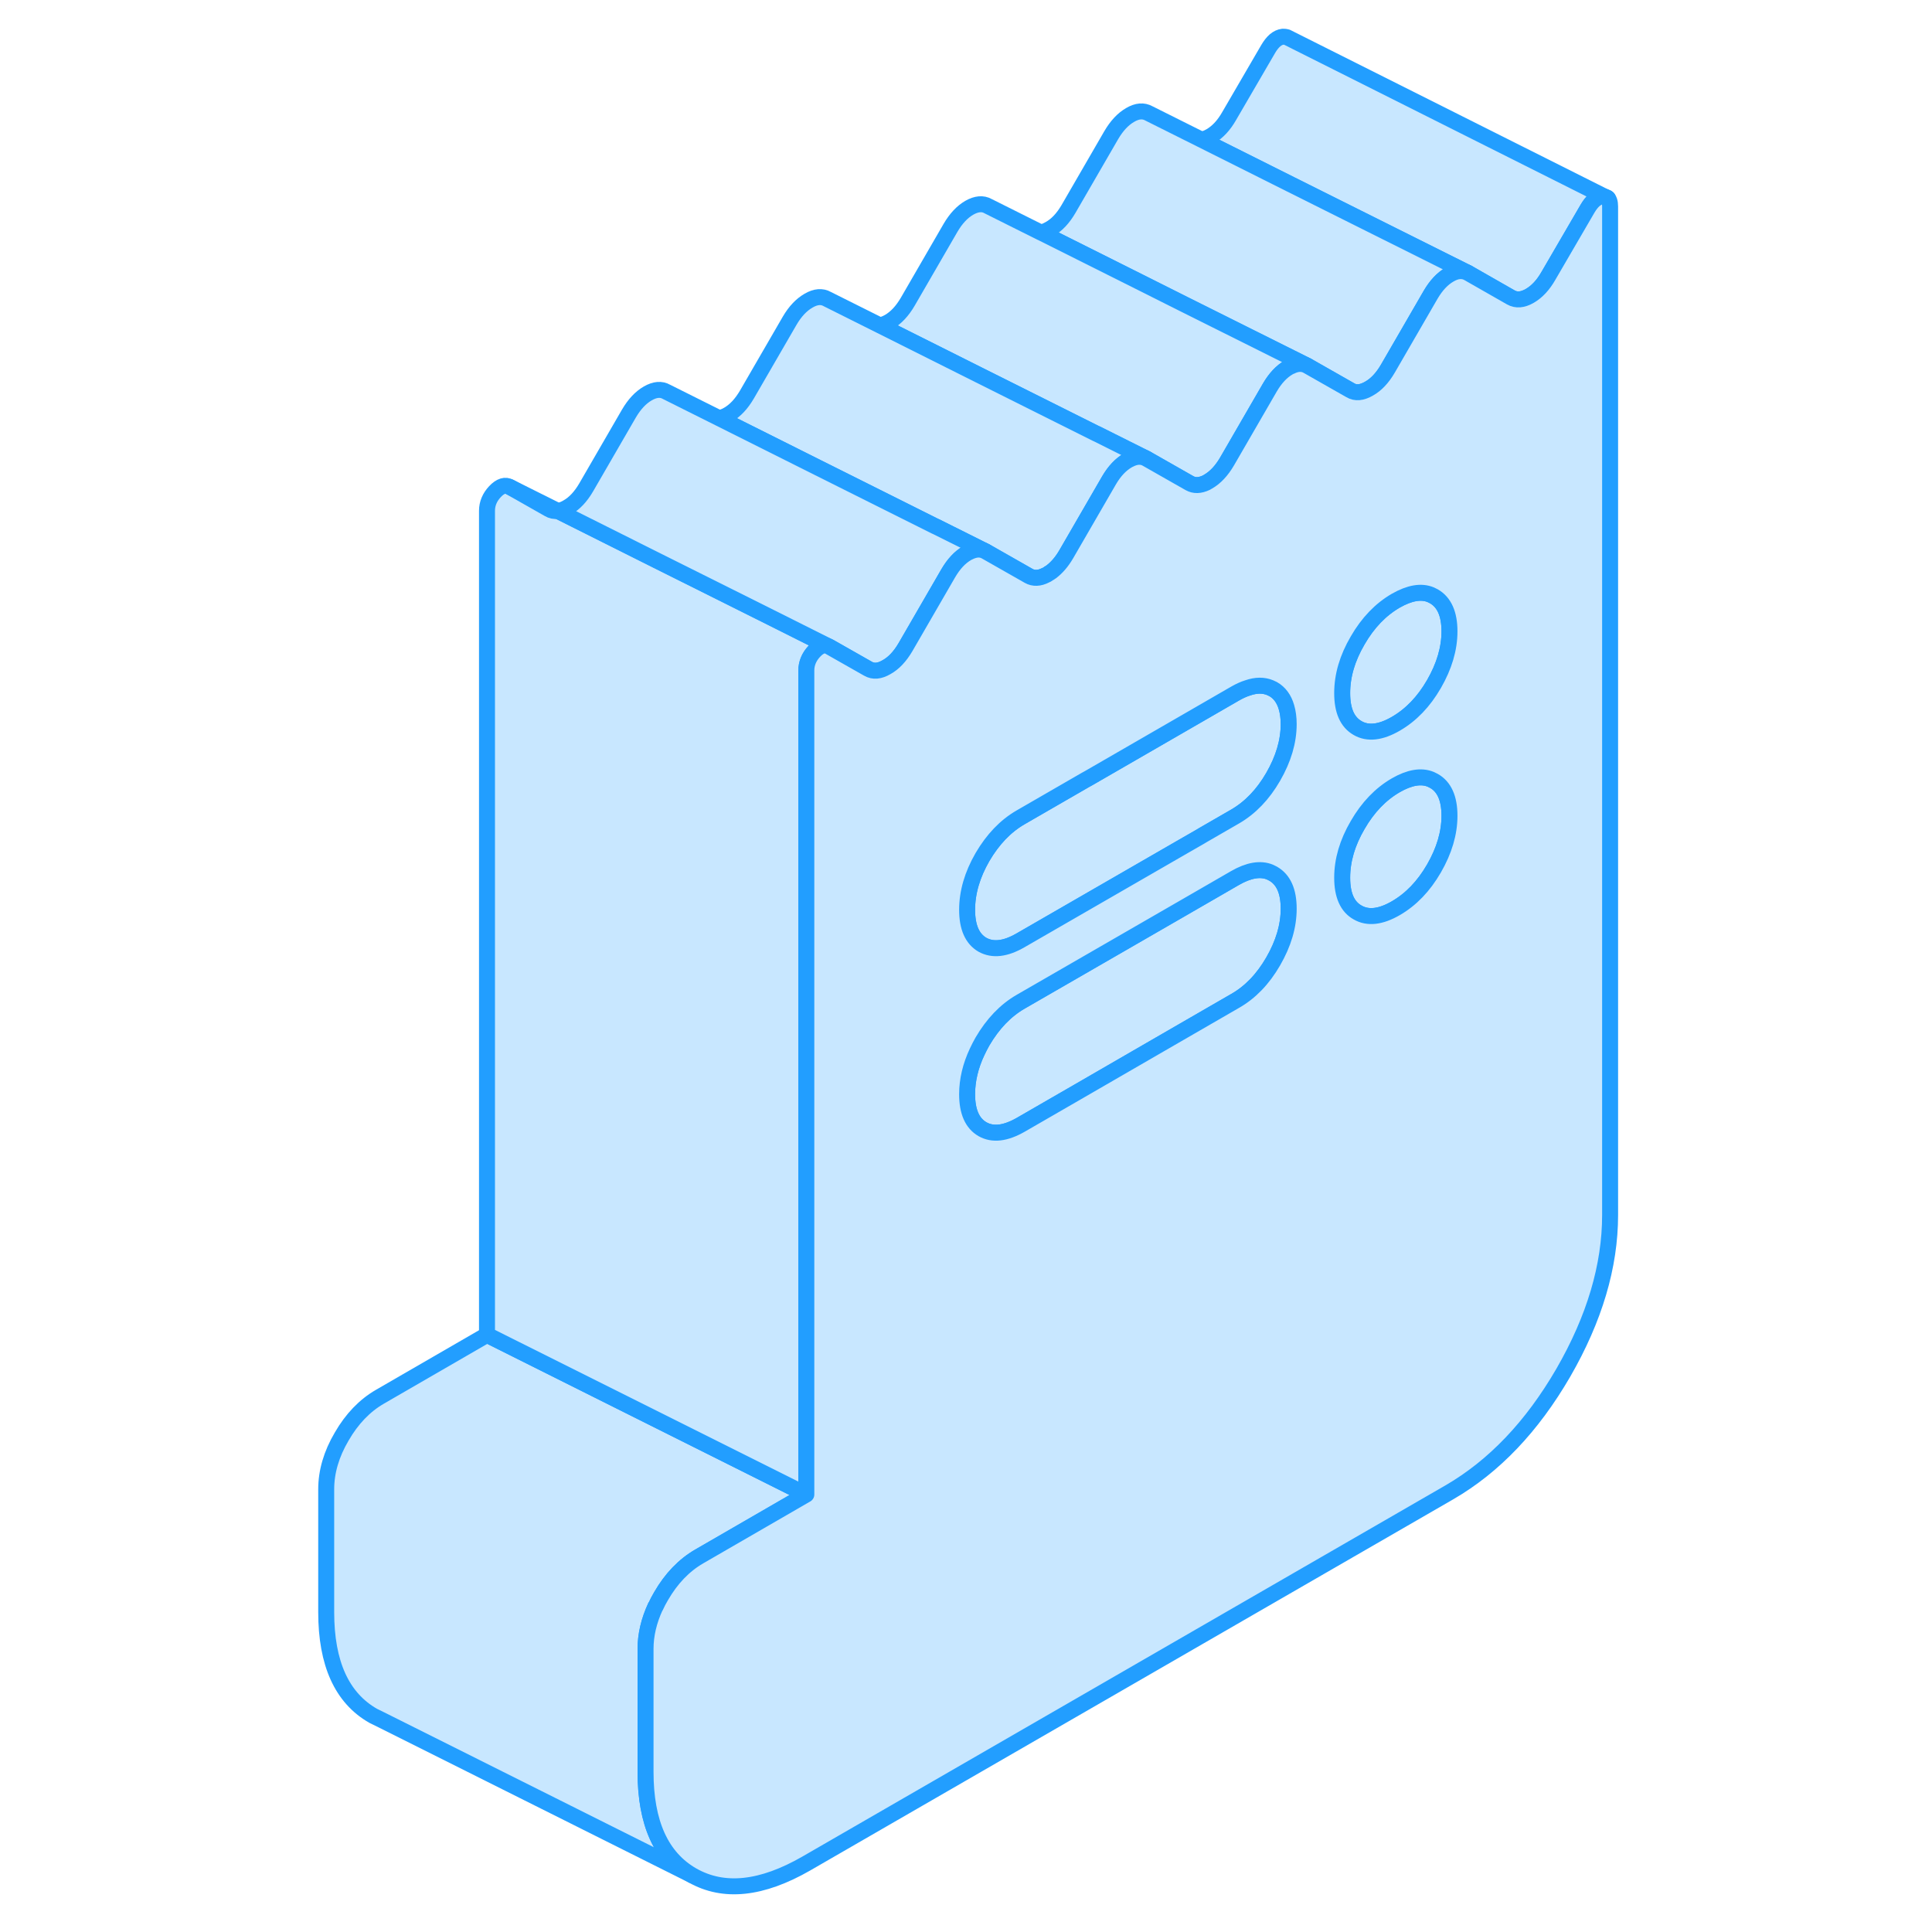 <svg width="48" height="48" viewBox="0 0 85 121" fill="#c8e7ff" xmlns="http://www.w3.org/2000/svg" stroke-width="1px" stroke-linecap="round" stroke-linejoin="round"><path d="M82.529 12.33C82.479 12.3 82.409 12.29 82.34 12.3C81.999 12.34 81.699 12.6 81.419 13.08L78.98 17.27C78.65 17.85 78.259 18.27 77.809 18.53C77.359 18.79 76.969 18.82 76.629 18.63L73.95 17.1L62.84 11.55L57.23 8.74C57.41 8.72 57.599 8.65 57.809 8.53C58.259 8.27 58.65 7.85 58.98 7.27L61.419 3.08C61.699 2.6 61.999 2.34 62.34 2.3C62.429 2.3 62.51 2.3 62.58 2.33H62.599L82.529 12.33Z" stroke="#229EFF" stroke-linejoin="round"/><path d="M82.7 12.41L82.649 12.38" stroke="#229EFF" stroke-linejoin="round"/><path d="M73.95 17.1C73.609 16.91 73.219 16.94 72.779 17.2C72.329 17.46 71.939 17.88 71.6 18.46L68.919 23.09C68.579 23.67 68.189 24.09 67.74 24.34C67.29 24.6 66.9 24.64 66.57 24.44L63.88 22.91L62.84 22.39L56.13 19.04L53.359 17.65L47.19 14.56C47.359 14.53 47.55 14.45 47.739 14.34C48.19 14.09 48.579 13.67 48.919 13.09L51.599 8.46C51.94 7.88 52.329 7.46 52.779 7.2C53.219 6.94 53.609 6.91 53.95 7.1L57.23 8.74L62.84 11.55L73.95 17.1Z" stroke="#229EFF" stroke-linejoin="round"/><path d="M71.81 48.91L71.61 48.81C71.01 48.56 70.27 48.69 69.42 49.18C68.47 49.73 67.669 50.56 67.029 51.67C66.379 52.78 66.06 53.88 66.06 54.97C66.06 56.06 66.379 56.79 67.029 57.15C67.669 57.52 68.47 57.43 69.42 56.88C70.37 56.33 71.17 55.5 71.81 54.39C72.45 53.28 72.779 52.18 72.779 51.09C72.779 50 72.45 49.27 71.81 48.91ZM71.81 37.35L71.61 37.25C71.01 37 70.28 37.13 69.42 37.62C68.47 38.17 67.669 39 67.029 40.11C66.379 41.22 66.06 42.32 66.06 43.41C66.06 44.5 66.379 45.23 67.029 45.6C67.669 45.97 68.47 45.88 69.42 45.33C70.37 44.78 71.17 43.95 71.81 42.84C72.45 41.73 72.779 40.63 72.779 39.54C72.779 38.45 72.45 37.72 71.81 37.35Z" stroke="#229EFF" stroke-linejoin="round"/><path d="M63.88 22.91C63.58 22.74 63.23 22.75 62.84 22.95C62.8 22.96 62.75 22.99 62.71 23.01C62.26 23.27 61.87 23.69 61.53 24.27L58.85 28.9C58.51 29.48 58.12 29.9 57.67 30.16C57.63 30.18 57.59 30.21 57.55 30.23C57.15 30.42 56.8 30.43 56.5 30.26L56.13 30.05L53.81 28.73L52.47 28.06L50.67 27.16H50.66L43.28 23.47L37.09 20.37C37.27 20.35 37.46 20.28 37.67 20.16C38.12 19.9 38.51 19.48 38.85 18.9L41.53 14.27C41.87 13.69 42.26 13.27 42.71 13.01C43.15 12.76 43.55 12.72 43.88 12.91L47.18 14.56H47.19L53.36 17.65L56.13 19.04L62.84 22.39L63.88 22.91Z" stroke="#229EFF" stroke-linejoin="round"/><path d="M62.709 45.35C62.709 46.44 62.379 47.54 61.739 48.65C61.099 49.76 60.299 50.59 59.349 51.14L57.339 52.3L57.139 52.42L56.129 53L45.919 58.89C44.969 59.44 44.179 59.53 43.529 59.17C42.889 58.8 42.569 58.07 42.569 56.98C42.569 55.89 42.889 54.79 43.529 53.68C44.179 52.57 44.969 51.74 45.919 51.19L49.989 48.84L50.189 48.73L56.129 45.3L59.349 43.44C59.629 43.28 59.889 43.16 60.149 43.08C60.669 42.9 61.139 42.9 61.549 43.07L61.739 43.16C62.139 43.39 62.419 43.77 62.569 44.29C62.659 44.59 62.709 44.95 62.709 45.35Z" stroke="#229EFF" stroke-linejoin="round"/><path d="M62.709 56.91C62.709 58 62.379 59.1 61.739 60.21C61.099 61.32 60.299 62.15 59.349 62.69L56.129 64.55L53.119 66.29L49.419 68.43L45.919 70.45C44.969 70.99 44.179 71.09 43.529 70.72C42.889 70.35 42.569 69.62 42.569 68.53C42.569 67.65 42.779 66.76 43.199 65.87C43.299 65.66 43.409 65.44 43.529 65.23C44.179 64.12 44.969 63.29 45.919 62.74L56.129 56.85L59.349 54.99C60.199 54.5 60.939 54.37 61.539 54.62L61.739 54.72C62.379 55.09 62.709 55.81 62.709 56.91Z" stroke="#229EFF" stroke-linejoin="round"/><path d="M22.43 103.27V110.97C22.43 114.18 23.41 116.34 25.37 117.46L5.98 107.76L5.37 107.46C3.41 106.34 2.43 104.18 2.43 100.97V93.27C2.43 92.18 2.75 91.07 3.4 89.97C4.04 88.86 4.84 88.03 5.79 87.48L12.5 83.6L32.5 93.6L25.79 97.48C24.84 98.03 24.04 98.86 23.4 99.97C23.27 100.19 23.16 100.4 23.06 100.62H23.05C22.64 101.51 22.43 102.39 22.43 103.27Z" stroke="#229EFF" stroke-linejoin="round"/><path d="M33.93 40.5C33.65 40.34 33.34 40.43 33 40.79C32.67 41.14 32.5 41.55 32.5 41.99V93.6L12.5 83.6V31.99C12.5 31.55 12.67 31.14 13 30.79C13.34 30.43 13.65 30.34 13.93 30.5L16.36 31.88C16.54 31.99 16.72 32.02 16.93 32H16.94L23.13 35.1L30.28 38.67L33.93 40.5Z" stroke="#229EFF" stroke-linejoin="round"/><path d="M53.81 28.73C53.5 28.55 53.13 28.57 52.72 28.79C52.69 28.79 52.669 28.81 52.639 28.83C52.19 29.09 51.8 29.5 51.46 30.08L48.779 34.71C48.499 35.19 48.18 35.56 47.83 35.82C47.78 35.86 47.72 35.89 47.67 35.92C47.65 35.94 47.62 35.96 47.6 35.97C47.56 35.99 47.52 36.02 47.48 36.03C47.09 36.23 46.73 36.24 46.43 36.07L43.74 34.54L42.41 33.88L40.6 32.97H40.59L33.21 29.28L27.02 26.18C27.2 26.16 27.4 26.09 27.6 25.97C28.05 25.71 28.439 25.29 28.779 24.71L31.46 20.08C31.8 19.5 32.19 19.09 32.639 18.83C33.08 18.57 33.48 18.54 33.81 18.73L37.09 20.37L43.279 23.47L50.66 27.16H50.67L52.47 28.06L53.81 28.73Z" stroke="#229EFF" stroke-linejoin="round"/><path d="M43.739 34.54C43.429 34.36 43.069 34.38 42.649 34.6C42.619 34.6 42.599 34.62 42.569 34.64C42.12 34.9 41.729 35.32 41.389 35.9L38.709 40.53C38.37 41.11 37.979 41.53 37.529 41.78C37.089 42.04 36.7 42.08 36.359 41.88L33.929 40.5L30.279 38.67L23.13 35.1L16.939 32C17.13 31.98 17.319 31.9 17.529 31.78C17.979 31.53 18.369 31.11 18.709 30.53L21.389 25.9C21.729 25.32 22.119 24.9 22.57 24.64C23.02 24.38 23.41 24.35 23.739 24.54L27.019 26.18L33.209 29.28L40.59 32.97H40.599L42.409 33.87L43.739 34.54Z" stroke="#229EFF" stroke-linejoin="round"/><path d="M16.93 32L13.93 30.5" stroke="#229EFF" stroke-linejoin="round"/><path d="M82.65 12.38L82.53 12.33C82.48 12.3 82.41 12.29 82.34 12.3C82 12.34 81.7 12.6 81.42 13.08L78.98 17.27C78.65 17.85 78.26 18.27 77.81 18.53C77.36 18.79 76.97 18.82 76.63 18.63L73.95 17.1C73.61 16.91 73.22 16.94 72.78 17.2C72.33 17.46 71.94 17.88 71.6 18.46L68.92 23.09C68.58 23.67 68.19 24.09 67.74 24.34C67.29 24.6 66.9 24.64 66.57 24.44L63.88 22.91C63.58 22.74 63.23 22.75 62.84 22.95C62.8 22.96 62.75 22.99 62.71 23.01C62.26 23.27 61.87 23.69 61.53 24.27L58.85 28.9C58.51 29.48 58.12 29.9 57.67 30.16C57.63 30.18 57.59 30.21 57.55 30.23C57.15 30.42 56.8 30.43 56.5 30.26L56.13 30.05L53.81 28.73C53.5 28.55 53.13 28.57 52.72 28.79C52.69 28.79 52.67 28.81 52.64 28.83C52.19 29.09 51.8 29.5 51.46 30.08L48.78 34.71C48.5 35.19 48.18 35.56 47.83 35.82C47.78 35.86 47.72 35.89 47.67 35.92C47.65 35.94 47.62 35.96 47.6 35.97C47.56 35.99 47.52 36.02 47.48 36.03C47.09 36.23 46.73 36.24 46.43 36.07L43.74 34.54C43.43 34.36 43.07 34.38 42.65 34.6C42.62 34.6 42.6 34.62 42.57 34.64C42.12 34.9 41.73 35.32 41.39 35.9L38.71 40.53C38.37 41.11 37.98 41.53 37.53 41.78C37.09 42.04 36.7 42.08 36.36 41.88L33.93 40.5C33.65 40.34 33.34 40.43 33 40.79C32.67 41.14 32.5 41.55 32.5 41.99V93.6L25.79 97.48C24.84 98.03 24.04 98.86 23.4 99.97C23.27 100.19 23.16 100.4 23.06 100.62H23.05C22.64 101.51 22.43 102.39 22.43 103.27V110.97C22.43 114.18 23.41 116.34 25.37 117.46C27.33 118.57 29.7 118.32 32.5 116.71L72.78 93.46C75.57 91.84 77.95 89.35 79.91 85.97C81.86 82.59 82.84 79.3 82.84 76.09V12.93C82.84 12.66 82.78 12.47 82.65 12.38ZM43.53 53.68C44.18 52.57 44.97 51.74 45.92 51.19L49.99 48.84L50.19 48.73L56.13 45.3L59.35 43.44C59.63 43.28 59.89 43.16 60.15 43.08C60.67 42.9 61.14 42.9 61.55 43.07L61.74 43.16C62.14 43.39 62.42 43.77 62.57 44.29C62.66 44.59 62.71 44.95 62.71 45.35C62.71 46.44 62.38 47.54 61.74 48.65C61.1 49.76 60.3 50.59 59.35 51.14L57.34 52.3L57.14 52.42L56.13 53L45.92 58.89C44.97 59.44 44.18 59.53 43.53 59.17C42.89 58.8 42.57 58.07 42.57 56.98C42.57 55.89 42.89 54.79 43.53 53.68ZM61.74 60.21C61.1 61.32 60.3 62.15 59.35 62.69L56.13 64.55L53.12 66.29L49.42 68.43L45.92 70.45C44.97 70.99 44.18 71.09 43.53 70.72C42.89 70.35 42.57 69.62 42.57 68.53C42.57 67.65 42.78 66.76 43.2 65.87C43.3 65.66 43.41 65.44 43.53 65.23C44.18 64.12 44.97 63.29 45.92 62.74L56.13 56.85L59.35 54.99C60.2 54.5 60.94 54.37 61.54 54.62L61.74 54.72C62.38 55.09 62.71 55.81 62.71 56.91C62.71 58.01 62.38 59.1 61.74 60.21ZM71.81 54.39C71.17 55.5 70.37 56.33 69.42 56.88C68.47 57.43 67.67 57.52 67.03 57.15C66.38 56.79 66.06 56.06 66.06 54.97C66.06 53.88 66.38 52.78 67.03 51.67C67.67 50.56 68.47 49.73 69.42 49.18C70.27 48.69 71.01 48.56 71.61 48.81L71.81 48.91C72.45 49.27 72.78 50 72.78 51.09C72.78 52.18 72.45 53.28 71.81 54.39ZM71.81 42.84C71.17 43.95 70.37 44.78 69.42 45.33C68.47 45.88 67.67 45.97 67.03 45.6C66.38 45.23 66.06 44.51 66.06 43.41C66.06 42.31 66.38 41.22 67.03 40.11C67.67 39 68.47 38.17 69.42 37.62C70.28 37.13 71.01 37 71.61 37.25L71.81 37.35C72.45 37.72 72.78 38.45 72.78 39.54C72.78 40.63 72.45 41.73 71.81 42.84Z" stroke="#229EFF" stroke-linejoin="round"/></svg>